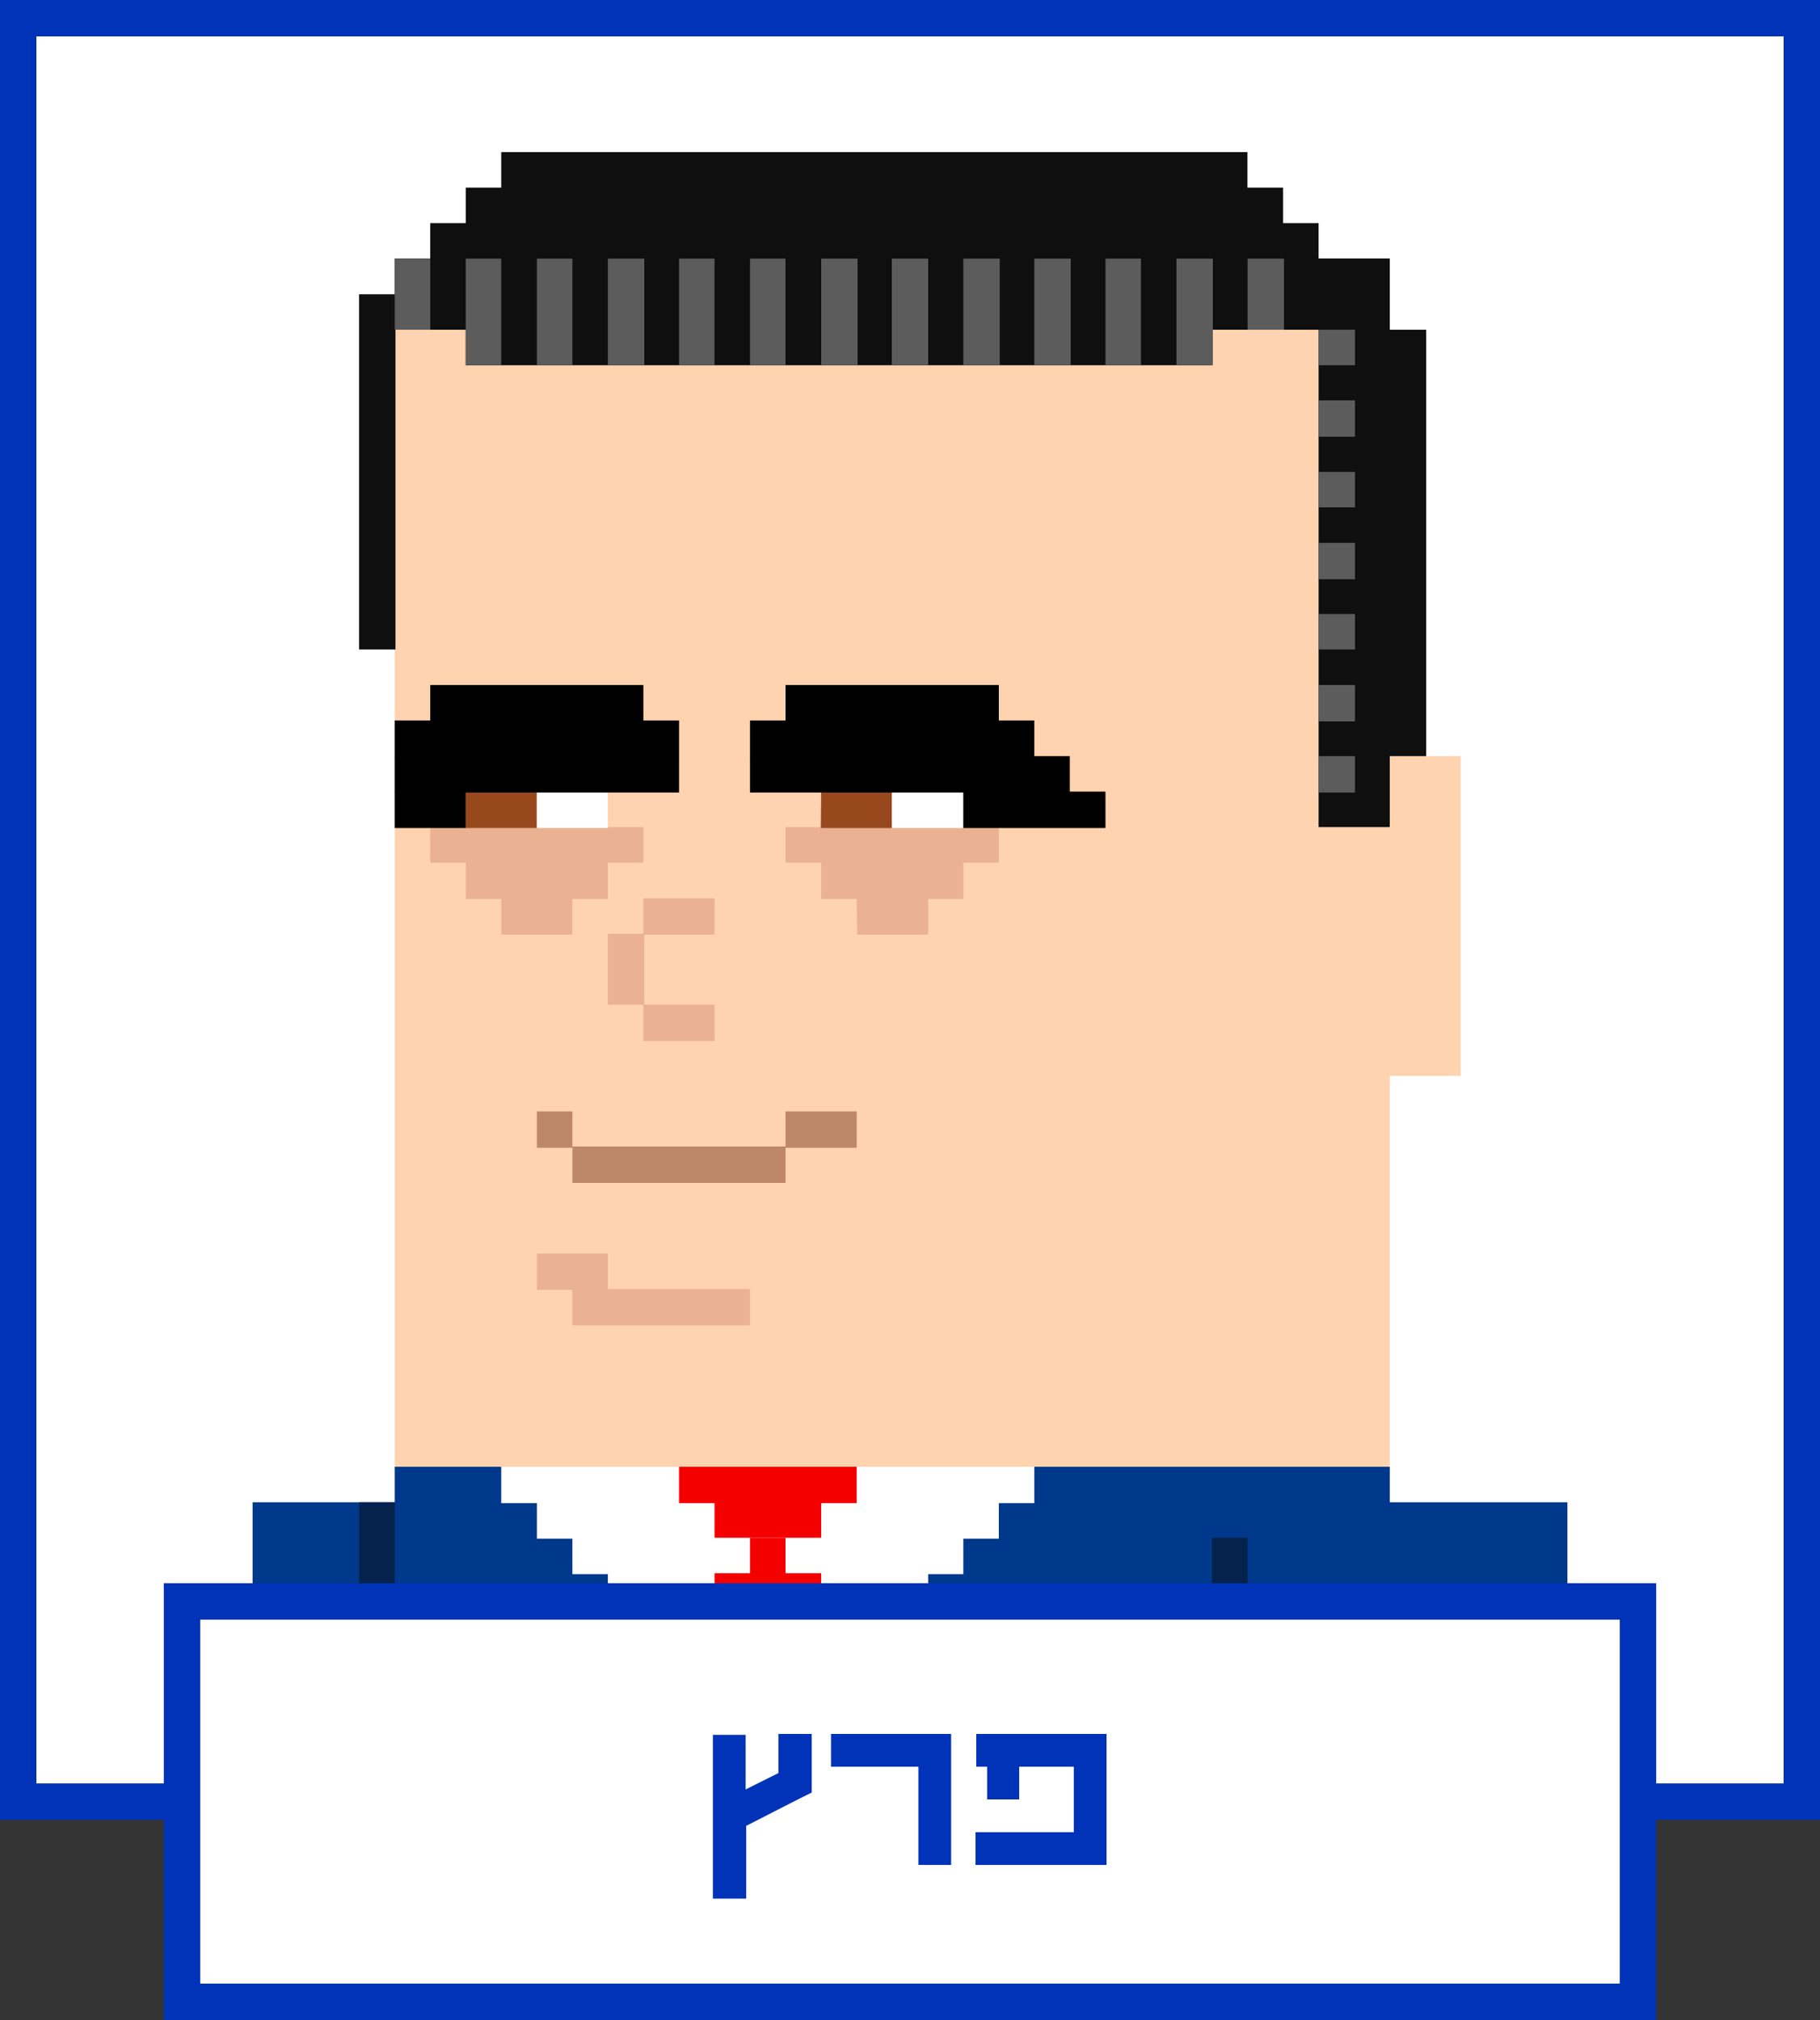 <svg xmlns="http://www.w3.org/2000/svg" viewBox="0 0 100 111"><rect x="0" y="0" width="100" height="111" fill="#333333" stroke="none"/><defs><style>.cls-1{fill:#fff;}.cls-2{fill:#0033b8;}.cls-3{fill:#00388b;}.cls-4{fill:#05224d;}.cls-5{fill:#f50000;}.cls-6{fill:#ffd3af;}.cls-7{fill:#eab293;}.cls-8{fill:#97491d;}.cls-9{fill:#be8768;}.cls-10{fill:#0f0f0f;}.cls-11{fill:#5c5c5c;}</style></defs><title>sqr-c-peretz_1</title><g id="Layer_2" data-name="Layer 2"><g id="Layer_5" data-name="Layer 5"><g id="sqr-c-peretz"><rect class="cls-1" width="100" height="100"/><path class="cls-2" d="M0,0V100H100V0ZM98,98H2V2H98Z"/><rect class="cls-3" x="13.88" y="82.55" width="17.57" height="17.45"/><rect class="cls-4" x="19.73" y="82.55" width="7.81" height="17.45"/><rect class="cls-3" x="21.69" y="80.6" width="54.67" height="19.4"/><rect class="cls-4" x="41.21" y="80.6" width="1.95" height="19.4"/><path class="cls-1" d="M29.5,82.55H54.88v2H29.5Z"/><path class="cls-1" d="M27.54,80.6H56.83v2H27.54Z"/><path class="cls-1" d="M31.45,84.5H52.93v2H31.45Z"/><path class="cls-1" d="M33.4,86.45H51v2H33.4Z"/><path class="cls-1" d="M35.35,88.41H49v2H35.35Z"/><path class="cls-1" d="M37.31,90.36h9.76v2H37.31Z"/><path class="cls-5" d="M37.31,88.41h9.76v3.9H37.31Z"/><path class="cls-5" d="M39.26,80.6h5.86v3.9H39.26Z"/><path class="cls-5" d="M41.21,84.5h1.95v2H41.21Z"/><path class="cls-5" d="M39.26,86.45h5.86v7.81H39.26Z"/><path class="cls-5" d="M37.31,80.6h9.76v2H37.31Z"/><path class="cls-6" d="M21.69,18.12H76.36V80.6H21.69Z"/><path class="cls-6" d="M70.5,41.55h9.76V59.12H70.5Z"/><path class="cls-7" d="M47.07,49.36H51v2h-3.9Z"/><path class="cls-7" d="M45.12,47.4h7.81v2H45.12Z"/><path class="cls-7" d="M43.16,45.45H54.88V47.4H43.16Z"/><path class="cls-8" d="M45.12,43.5H49v2h-3.9Z"/><path class="cls-1" d="M49,43.5h3.91v2H49Z"/><path d="M52.93,43.5h7.81v2H52.93Z"/><path d="M41.21,41.55H58.78v2H41.21Z"/><path d="M41.21,39.59H56.83v2H41.21Z"/><path d="M43.16,37.64H54.88v2H43.16Z"/><path class="cls-7" d="M27.54,49.36h3.91v2H27.54Z"/><path class="cls-7" d="M25.59,47.4H33.4v2H25.59Z"/><path class="cls-7" d="M23.64,45.45H35.35V47.4H23.64Z"/><path class="cls-8" d="M25.59,43.5H29.5v2H25.59Z"/><path class="cls-1" d="M29.5,43.5h3.9v2H29.5Z"/><path d="M21.69,43.5h3.9v2h-3.9Z"/><path d="M21.69,41.55H37.31v2H21.69Z"/><path d="M21.69,39.59H37.31v2H21.69Z"/><path d="M23.64,37.64H35.35v2H23.64Z"/><path class="cls-9" d="M31.45,63H43.16v2H31.45Z"/><path class="cls-9" d="M43.16,61.07h3.91v2H43.16Z"/><path class="cls-9" d="M29.5,61.07h1.95v2H29.5Z"/><path class="cls-7" d="M35.35,49.36h3.91v2H35.35Z"/><path class="cls-7" d="M35.35,55.21h3.91v2H35.35Z"/><path class="cls-7" d="M33.4,51.31h2v3.9h-2Z"/><path class="cls-10" d="M21.69,14.21H76.36v3.91H21.69Z"/><path class="cls-10" d="M23.64,12.26H72.45v3.91H23.64Z"/><path class="cls-10" d="M25.59,10.31H70.5v3.9H25.59Z"/><path class="cls-10" d="M27.54,8.36h41v3.9h-41Z"/><path class="cls-10" d="M25.59,16.17h41v3.9h-41Z"/><path class="cls-10" d="M72.45,14.21h3.91V45.45H72.45Z"/><path class="cls-10" d="M76.36,18.12h2V41.55h-2Z"/><path class="cls-10" d="M19.73,16.17h2V35.69h-2Z"/><path class="cls-11" d="M68.55,14.21h2v3.91h-2Z"/><path class="cls-11" d="M64.64,14.21h2v5.86h-2Z"/><path class="cls-11" d="M60.74,14.21h1.95v5.86H60.74Z"/><path class="cls-11" d="M56.83,14.21h2v5.86h-2Z"/><path class="cls-11" d="M52.93,14.21h2v5.86h-2Z"/><path class="cls-11" d="M49,14.21H51v5.86H49Z"/><path class="cls-11" d="M45.12,14.21h2v5.86h-2Z"/><path class="cls-11" d="M41.21,14.21h1.95v5.86H41.21Z"/><path class="cls-11" d="M37.31,14.21h1.95v5.86H37.31Z"/><path class="cls-11" d="M33.4,14.21h2v5.86h-2Z"/><path class="cls-11" d="M29.5,14.21h1.95v5.86H29.5Z"/><path class="cls-11" d="M72.45,37.64h2v2h-2Z"/><path class="cls-11" d="M72.45,41.55h2v2h-2Z"/><path class="cls-11" d="M72.45,33.74h2v1.95h-2Z"/><path class="cls-11" d="M72.45,29.83h2v2h-2Z"/><path class="cls-11" d="M72.45,25.93h2v1.95h-2Z"/><path class="cls-11" d="M72.45,22h2v2h-2Z"/><path class="cls-11" d="M72.45,18.12h2v1.95h-2Z"/><path class="cls-11" d="M25.59,14.21h1.95v5.86H25.59Z"/><path class="cls-11" d="M21.69,14.21h1.95v3.91H21.69Z"/><path class="cls-7" d="M31.45,70.83h9.76v2H31.45Z"/><path class="cls-7" d="M29.5,68.88h3.9v2H29.5Z"/><rect class="cls-4" x="66.59" y="84.5" width="17.58" height="15.5"/><rect class="cls-3" x="68.55" y="82.55" width="17.57" height="17.45"/><rect class="cls-1" x="10" y="88" width="80" height="22"/><path class="cls-2" d="M91,111H9V87H91Zm-80-2H89V89H11Z"/><path class="cls-2" d="M42.77,95.28v2.15l-1.56.78-.24.12v-3h-1.8v9H41v-4l.24-.12,1.95-1,.73-.37.68-.34V95.28Z"/><path class="cls-2" d="M45.66,95.28v1.8h4.8v5.4h1.8v-7.2Z"/><path class="cls-2" d="M53.64,95.28v1.8h.6v1.8H56v-1.8h3v3.6h-5.4v1.8h7.2v-7.2Z"/></g></g></g></svg>